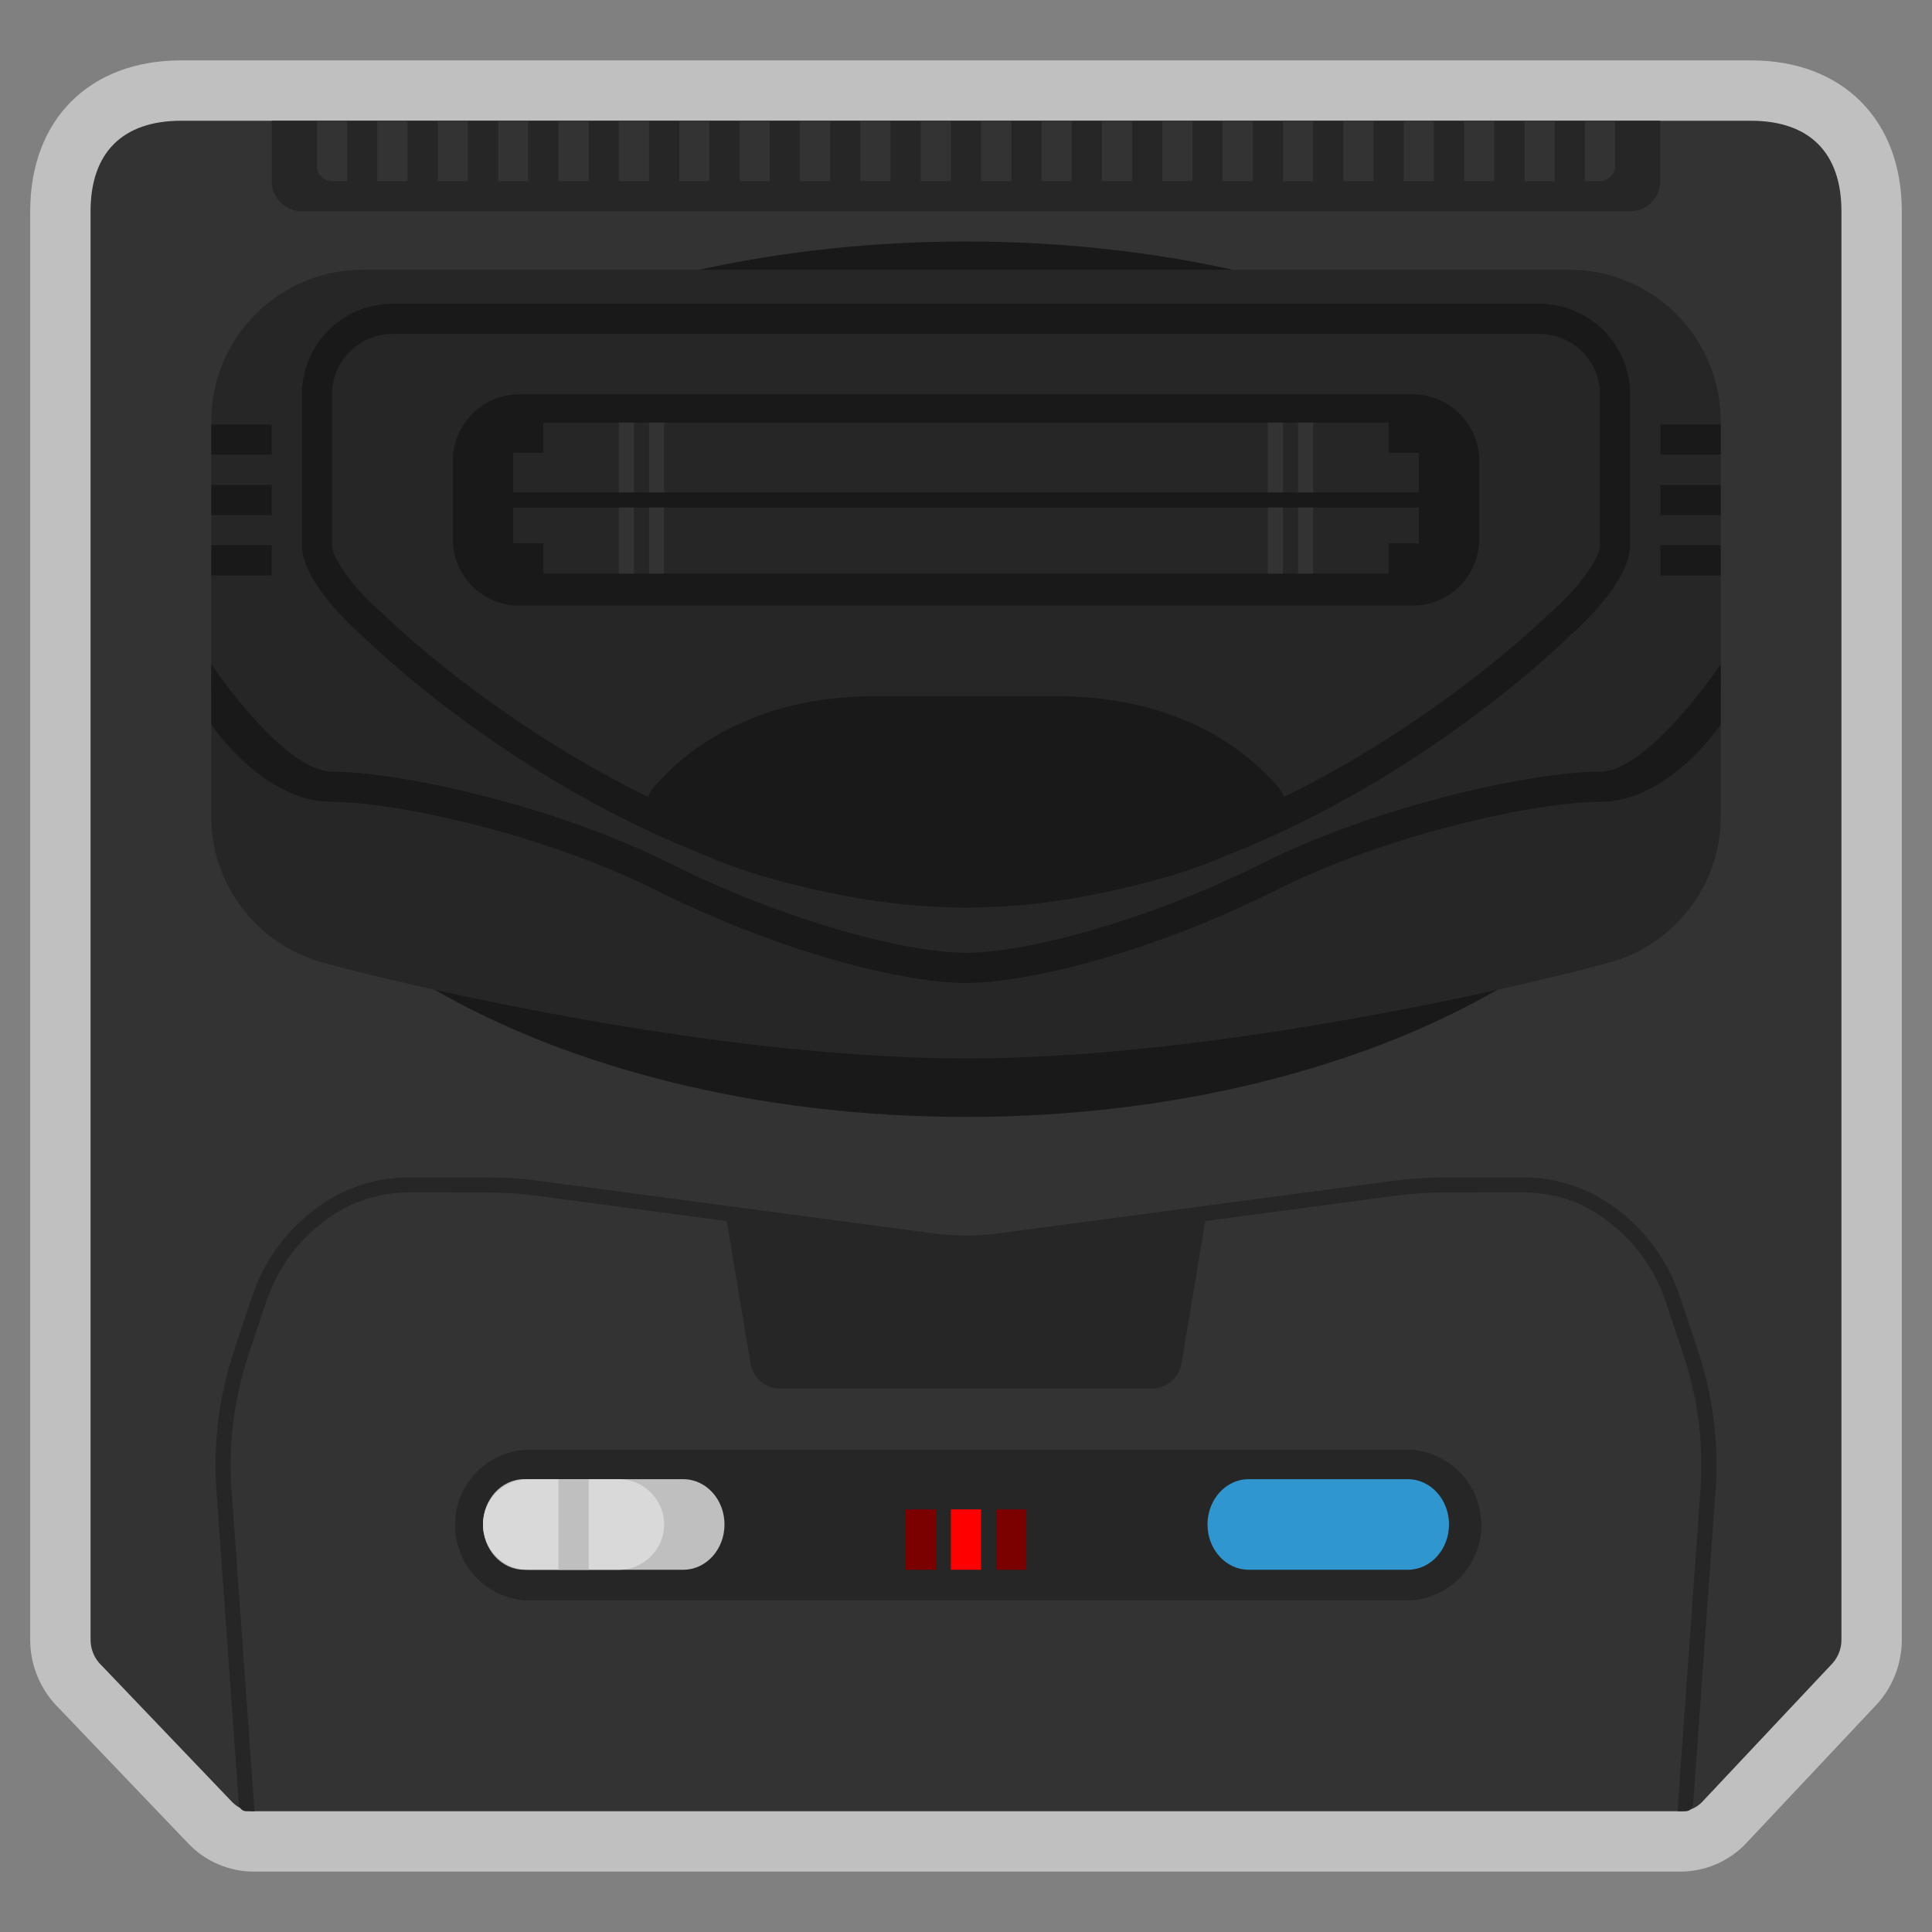 <?xml version="1.0" encoding="UTF-8" standalone="no"?>
<svg
   xmlns:dc="http://purl.org/dc/elements/1.1/"
   xmlns:cc="http://creativecommons.org/ns#"
   xmlns:rdf="http://www.w3.org/1999/02/22-rdf-syntax-ns#"
   xmlns:svg="http://www.w3.org/2000/svg"
   xmlns="http://www.w3.org/2000/svg"
   viewBox="0 0 320 320"
   height="320"
   width="320"
   xml:space="preserve"
   version="1.1"
   id="svg2"><rect x="0" y="0" width="320" height="320" fill="#808080" stroke="none"/><defs
     id="defs6"><clipPath
       id="clipPath16"
       clipPathUnits="userSpaceOnUse"><path
         id="path18"
         d="M 0,256 256,256 256,0 0,0 0,256 Z" /></clipPath><clipPath
       id="clipPath24"
       clipPathUnits="userSpaceOnUse"><path
         id="path26"
         d="M 4,248 252,248 252,8 4,8 l 0,240 z" /></clipPath></defs><g
     transform="matrix(1.25,0,0,-1.25,0,320)"
     id="g10"><g
       id="g12"><g
         clip-path="url(#clipPath16)"
         id="g14"><g
           id="g20"><g
             id="g22" /><g
             id="g28"><g
               style="opacity:0.5"
               id="g30"
               clip-path="url(#clipPath24)"><g
                 id="g32"
                 transform="translate(232,248)"><path
                   id="path34"
                   style="fill:#ffffff;fill-opacity:1;fill-rule:nonzero;stroke:none"
                   d="m 0,0 -208,0 c -12.149,0 -20,-7.851 -20,-20 l 0,-2.306 0,-186.785 0,-0.187 c 0,-3.02 1.08,-5.949 3.04,-8.247 0.24,-0.283 0.498,-0.558 0.77,-0.825 l 17.157,-17.943 c 2.252,-2.355 5.413,-3.707 8.673,-3.707 l 188.542,0 0.47,0 c 3.297,0 6.484,1.378 8.742,3.779 l 16.895,17.967 c 0.232,0.233 0.457,0.478 0.67,0.727 1.962,2.3 3.041,5.23 3.041,8.249 L 20,-20 C 20,-7.851 12.149,0 0,0" /></g></g></g></g><g
           transform="translate(232,240)"
           id="g36"><path
             id="path38"
             style="fill:#333333;fill-opacity:1;fill-rule:nonzero;stroke:none"
             d="m 0,0 -208,0 c -7.739,0 -12,-4.211 -12,-12 l 0,-2.306 0,-186.785 0,-0.001 0,-0.186 c 0,-1.168 0.426,-2.235 1.127,-3.057 l 0,0 c 0.111,-0.131 0.23,-0.253 0.354,-0.37 l 17.268,-18.06 c 0.754,-0.789 1.799,-1.235 2.891,-1.235 l 188.542,0 0.47,0 c 1.104,0 2.158,0.456 2.914,1.26 l 16.995,18.073 c 0.109,0.105 0.213,0.216 0.312,0.331 l 0,0.001 c 0.701,0.822 1.127,1.889 1.127,3.057 L 12,-12 C 12,-4.211 7.739,0 0,0" /></g><g
           transform="translate(128,108)"
           id="g40"><path
             id="path42"
             style="fill:#191919;fill-opacity:1;fill-rule:nonzero;stroke:none"
             d="m 0,0 c -55.14,0 -100,26.019 -100,58 0,31.981 44.86,58 100,58 C 55.14,116 100,89.981 100,58 100,26.019 55.14,0 0,0" /></g><g
           transform="translate(128,120)"
           id="g44"><path
             id="path46"
             style="fill:#333333;fill-opacity:1;fill-rule:nonzero;stroke:none"
             d="M 0,0 C -48.523,0 -88,20.636 -88,46 -88,71.364 -48.523,92 0,92 48.523,92 88,71.364 88,46 88,20.636 48.523,0 0,0" /></g><g
           transform="translate(186.312,43.921)"
           id="g48"><path
             id="path50"
             style="fill:#262626;fill-opacity:1;fill-rule:nonzero;stroke:none"
             d="m 0,0 -116.04,0 c -5.503,0 -9.98,4.486 -9.98,10 0,5.515 4.477,10 9.98,10 L 0,20 C 5.503,20 9.98,15.515 9.98,10 9.98,4.486 5.503,0 0,0" /></g><g
           transform="translate(90.552,48)"
           id="g52"><path
             id="path54"
             style="fill:#bfbfbf;fill-opacity:1;fill-rule:nonzero;stroke:none"
             d="m 0,0 -21.104,0 c -3.004,0 -5.448,2.691 -5.448,6 0,3.309 2.444,6 5.448,6 L 0,12 C 3.004,12 5.448,9.309 5.448,6 5.448,2.691 3.004,0 0,0" /></g><g
           transform="translate(186.552,48)"
           id="g56"><path
             id="path58"
             style="fill:#3096cf;fill-opacity:1;fill-rule:nonzero;stroke:none"
             d="m 0,0 -21.104,0 c -3.003,0 -5.448,2.691 -5.448,6 0,3.309 2.445,6 5.448,6 L 0,12 C 3.004,12 5.448,9.309 5.448,6 5.448,2.691 3.004,0 0,0" /></g><path
           id="path60"
           style="fill:#ffffff;fill-opacity:1;fill-rule:nonzero;stroke:none"
           d="m 128.157,49.786 -1.198,0 0,5.229 1.198,0 0,-5.229 z" /><g
           transform="translate(216,228)"
           id="g62"><path
             id="path64"
             style="fill:#262626;fill-opacity:1;fill-rule:nonzero;stroke:none"
             d="m 0,0 -176,0 c -2.209,0 -4,1.791 -4,4 l 0,8 L 4,12 4,4 C 4,1.791 2.209,0 0,0" /></g><g
           transform="translate(46,232)"
           id="g66"><path
             id="path68"
             style="fill:#333333;fill-opacity:1;fill-rule:nonzero;stroke:none"
             d="M 0,0 -2,0 C -3.104,0 -4,0.896 -4,2 L -4,8 0,8 0,0 Z" /></g><path
           id="path70"
           style="fill:#333333;fill-opacity:1;fill-rule:nonzero;stroke:none"
           d="m 54,232 -4,0 0,8 4,0 0,-8 z" /><path
           id="path72"
           style="fill:#333333;fill-opacity:1;fill-rule:nonzero;stroke:none"
           d="m 62,232 -4,0 0,8 4,0 0,-8 z" /><path
           id="path74"
           style="fill:#333333;fill-opacity:1;fill-rule:nonzero;stroke:none"
           d="m 70,232 -4,0 0,8 4,0 0,-8 z" /><path
           id="path76"
           style="fill:#333333;fill-opacity:1;fill-rule:nonzero;stroke:none"
           d="m 78,232 -4,0 0,8 4,0 0,-8 z" /><path
           id="path78"
           style="fill:#333333;fill-opacity:1;fill-rule:nonzero;stroke:none"
           d="m 86,232 -4,0 0,8 4,0 0,-8 z" /><path
           id="path80"
           style="fill:#333333;fill-opacity:1;fill-rule:nonzero;stroke:none"
           d="m 94,232 -4,0 0,8 4,0 0,-8 z" /><path
           id="path82"
           style="fill:#333333;fill-opacity:1;fill-rule:nonzero;stroke:none"
           d="m 102,232 -4,0 0,8 4,0 0,-8 z" /><path
           id="path84"
           style="fill:#333333;fill-opacity:1;fill-rule:nonzero;stroke:none"
           d="m 110,232 -4,0 0,8 4,0 0,-8 z" /><path
           id="path86"
           style="fill:#333333;fill-opacity:1;fill-rule:nonzero;stroke:none"
           d="m 118,232 -4,0 0,8 4,0 0,-8 z" /><path
           id="path88"
           style="fill:#333333;fill-opacity:1;fill-rule:nonzero;stroke:none"
           d="m 126,232 -4,0 0,8 4,0 0,-8 z" /><path
           id="path90"
           style="fill:#333333;fill-opacity:1;fill-rule:nonzero;stroke:none"
           d="m 134,232 -4,0 0,8 4,0 0,-8 z" /><path
           id="path92"
           style="fill:#333333;fill-opacity:1;fill-rule:nonzero;stroke:none"
           d="m 142,232 -4,0 0,8 4,0 0,-8 z" /><path
           id="path94"
           style="fill:#333333;fill-opacity:1;fill-rule:nonzero;stroke:none"
           d="m 150,232 -4,0 0,8 4,0 0,-8 z" /><path
           id="path96"
           style="fill:#333333;fill-opacity:1;fill-rule:nonzero;stroke:none"
           d="m 158,232 -4,0 0,8 4,0 0,-8 z" /><path
           id="path98"
           style="fill:#333333;fill-opacity:1;fill-rule:nonzero;stroke:none"
           d="m 166,232 -4,0 0,8 4,0 0,-8 z" /><path
           id="path100"
           style="fill:#333333;fill-opacity:1;fill-rule:nonzero;stroke:none"
           d="m 174,232 -4,0 0,8 4,0 0,-8 z" /><path
           id="path102"
           style="fill:#333333;fill-opacity:1;fill-rule:nonzero;stroke:none"
           d="m 182,232 -4,0 0,8 4,0 0,-8 z" /><path
           id="path104"
           style="fill:#333333;fill-opacity:1;fill-rule:nonzero;stroke:none"
           d="m 190,232 -4,0 0,8 4,0 0,-8 z" /><path
           id="path106"
           style="fill:#333333;fill-opacity:1;fill-rule:nonzero;stroke:none"
           d="m 198,232 -4,0 0,8 4,0 0,-8 z" /><path
           id="path108"
           style="fill:#333333;fill-opacity:1;fill-rule:nonzero;stroke:none"
           d="m 206,232 -4,0 0,8 4,0 0,-8 z" /><g
           transform="translate(212,232)"
           id="g110"><path
             id="path112"
             style="fill:#333333;fill-opacity:1;fill-rule:nonzero;stroke:none"
             d="M 0,0 -2,0 -2,8 2,8 2,2 C 2,0.896 1.104,0 0,0" /></g><path
           id="path114"
           style="fill:#7b0000;fill-opacity:1;fill-rule:nonzero;stroke:none"
           d="m 124,48 -4,0 0,8 4,0 0,-8 z" /><path
           id="path116"
           style="fill:#7b0000;fill-opacity:1;fill-rule:nonzero;stroke:none"
           d="m 136,48 -4,0 0,8 4,0 0,-8 z" /><path
           id="path118"
           style="fill:#ff0000;fill-opacity:1;fill-rule:nonzero;stroke:none"
           d="m 130,48 -4,0 0,8 4,0 0,-8 z" /><g
           transform="translate(32.645,16)"
           id="g120"><path
             id="path122"
             style="fill:#262626;fill-opacity:1;fill-rule:nonzero;stroke:none"
             d="M 0,0 1.074,0 -1.97,42.61 c -0.43,6.031 0.332,12.088 2.244,17.824 l 2.374,7.122 c 1.539,4.618 4.618,8.647 8.667,11.347 3.032,2.022 6.561,3.09 10.225,3.09 l 10.711,-0.012 c 2.013,-0.002 4.023,-0.136 6.018,-0.402 l 52.6,-7 c 1.482,-0.197 2.991,-0.297 4.485,-0.297 1.495,0 3.004,0.1 4.486,0.297 l 52.599,7 c 1.996,0.266 4.006,0.4 6.019,0.402 l 10.709,0.012 0.022,0 c 2.837,0 5.667,-0.591 8.186,-1.897 5.043,-2.617 8.9,-7.183 10.687,-12.54 l 2.373,-7.122 c 1.912,-5.736 2.674,-11.792 2.244,-17.824 L 189.635,0 l 1.074,0 c 0.524,0 0.96,0.405 0.997,0.929 l 2.968,41.539 c 0.449,6.293 -0.347,12.613 -2.342,18.598 l -2.374,7.122 c -1.687,5.063 -5.015,9.419 -9.455,12.379 -3.351,2.235 -7.287,3.426 -11.314,3.426 l -0.022,0 -10.712,-0.012 c -2.1,-0.002 -4.197,-0.142 -6.278,-0.419 l -52.601,-7 c -1.401,-0.187 -2.811,-0.28 -4.222,-0.28 -1.41,0 -2.82,0.093 -4.221,0.28 l -52.6,7 c -2.082,0.277 -4.179,0.417 -6.28,0.419 l -10.711,0.012 -0.022,0 c -4.027,0 -7.963,-1.191 -11.314,-3.426 C 5.766,77.607 2.438,73.251 0.75,68.188 L -1.624,61.066 C -3.619,55.081 -4.414,48.761 -3.965,42.468 L -0.998,0.929 C -0.96,0.405 -0.525,0 0,0" /></g><g
           transform="translate(152.611,72)"
           id="g124"><path
             id="path126"
             style="fill:#262626;fill-opacity:1;fill-rule:nonzero;stroke:none"
             d="m 0,0 -49.223,0 c -1.955,0 -3.624,1.414 -3.945,3.343 L -56.611,24 l 28.03,-3.504 c 2.636,-0.329 5.303,-0.329 7.938,0 L 7.389,24 3.945,3.343 C 3.624,1.414 1.955,0 0,0" /></g><g
           transform="translate(136,140)"
           id="g128"><path
             id="path130"
             style="fill:#262626;fill-opacity:1;fill-rule:nonzero;stroke:none"
             d="M 0,0 -16,0 -8,8 0,0 Z" /></g><g
           transform="translate(82,48)"
           id="g132"><path
             id="path134"
             style="fill:#d9d9d9;fill-opacity:1;fill-rule:nonzero;stroke:none"
             d="m 0,0 -12,0 c -3.3,0 -6,2.7 -6,6 0,3.3 2.7,6 6,6 L 0,12 C 3.3,12 6,9.3 6,6 6,2.7 3.3,0 0,0" /></g><path
           id="path136"
           style="fill:#bfbfbf;fill-opacity:1;fill-rule:nonzero;stroke:none"
           d="m 78,48 -4,0 0,12 4,0 0,-12 z" /><g
           transform="translate(128,120)"
           id="g138"><path
             id="path140"
             style="fill:#333333;fill-opacity:1;fill-rule:nonzero;stroke:none"
             d="M 0,0 C -48.523,0 -88,20.636 -88,46 -88,71.364 -48.523,92 0,92 48.523,92 88,71.364 88,46 88,20.636 48.523,0 0,0" /></g><g
           transform="translate(208,220.25)"
           id="g142"><path
             id="path144"
             style="fill:#262626;fill-opacity:1;fill-rule:nonzero;stroke:none"
             d="m 0,0 -160,0 c -11,0 -20,-9 -20,-20 l 0,-52.5 c 0,-8.768 5.718,-16.265 13.608,-18.946 3.151,-1.072 49.309,-13.054 86.392,-13.054 37.082,0 83.241,11.982 86.392,13.054 C 14.282,-88.765 20,-81.268 20,-72.5 L 20,-20 C 20,-9 11,0 0,0" /></g><g
           transform="translate(204,215.75)"
           id="g146"><path
             id="path148"
             style="fill:#191919;fill-opacity:1;fill-rule:nonzero;stroke:none"
             d="m 0,0 -152,0 c -6.6,0 -12,-5.4 -12,-12 l 0,-20 c 0,-5.197 8,-12 8,-12 0,0 36,-36 80,-36 44,0 80,36 80,36 0,0 8,6.803 8,12 l 0,20 C 12,-5.4 6.6,0 0,0 m 0,-4 c 4.411,0 8,-3.589 8,-8 l 0,-20 c 0,-1.957 -3.476,-6.291 -6.591,-8.953 L 1.286,-41.058 1.173,-41.17 C 0.824,-41.518 -34.227,-76 -76,-76 c -41.774,0 -76.824,34.482 -77.171,34.829 l -0.115,0.113 -0.123,0.105 c -3.117,2.651 -6.591,6.98 -6.591,8.953 l 0,20 c 0,4.411 3.589,8 8,8 L 0,-4" /></g><g
           transform="translate(188,171.75)"
           id="g150"><path
             id="path152"
             style="fill:#262626;fill-opacity:1;fill-rule:nonzero;stroke:none"
             d="m 0,0 -120,0 c -8.8,0 -16,7.2 -16,16 l 0,4 c 0,8.8 7.2,16 16,16 L 0,36 c 8.8,0 16,-7.2 16,-16 l 0,-4 C 16,7.2 8.8,0 0,0" /></g><g
           transform="translate(187.209,175.75)"
           id="g154"><path
             id="path156"
             style="fill:#191919;fill-opacity:1;fill-rule:nonzero;stroke:none"
             d="m 0,0 -118.417,0 c -4.836,0 -8.792,3.956 -8.792,8.792 l 0,10.416 c 0,4.836 3.956,8.792 8.792,8.792 L 0,28 c 4.835,0 8.791,-3.956 8.791,-8.792 l 0,-10.416 C 8.791,3.956 4.835,0 0,0" /></g><g
           transform="translate(184,200)"
           id="g158"><path
             id="path160"
             style="fill:#262626;fill-opacity:1;fill-rule:nonzero;stroke:none"
             d="m 0,0 0,0 -112,0 0,-4 -4,0 0,-12 4,0 0,-4 112,0 0,4 4,0 0,12 -4,0 0,4 z" /></g><path
           id="path162"
           style="fill:#333333;fill-opacity:1;fill-rule:nonzero;stroke:none"
           d="m 84,180 -2,0 0,20 2,0 0,-20 z" /><path
           id="path164"
           style="fill:#333333;fill-opacity:1;fill-rule:nonzero;stroke:none"
           d="m 88,180 -2,0 0,20 2,0 0,-20 z" /><path
           id="path166"
           style="fill:#333333;fill-opacity:1;fill-rule:nonzero;stroke:none"
           d="m 174,180 -2,0 0,20 2,0 0,-20 z" /><path
           id="path168"
           style="fill:#333333;fill-opacity:1;fill-rule:nonzero;stroke:none"
           d="m 170,180 -2,0 0,20 2,0 0,-20 z" /><path
           id="path170"
           style="fill:#191919;fill-opacity:1;fill-rule:nonzero;stroke:none"
           d="m 188,188.75 -120,0 0,2 120,0 0,-2 z" /><g
           transform="translate(228,168)"
           id="g172"><path
             id="path174"
             style="fill:#191919;fill-opacity:1;fill-rule:nonzero;stroke:none"
             d="m 0,0 c -2.06,-3.09 -10.315,-14.25 -16,-14.25 -8.583,0 -28.959,-4.244 -44.895,-12.211 -15.478,-7.74 -31.388,-11.789 -39.105,-11.789 -7.717,0 -23.627,4.049 -39.105,11.789 -15.936,7.967 -36.312,12.211 -44.895,12.211 -5.668,0 -13.934,11.16 -16,14.25 l 0,-8 c 0.351,-0.526 7.033,-10.25 16,-10.25 8.187,0 27.722,-4.097 43.105,-11.789 16.781,-8.39 32.961,-12.211 40.895,-12.211 7.934,0 24.114,3.821 40.895,12.211 15.383,7.692 34.918,11.789 43.105,11.789 8.967,0 15.649,9.724 16,10.25 l 0,8 z" /></g><path
           id="path176"
           style="fill:#191919;fill-opacity:1;fill-rule:nonzero;stroke:none"
           d="m 36,195.75 -8,0 0,4 8,0 0,-4 z" /><path
           id="path178"
           style="fill:#191919;fill-opacity:1;fill-rule:nonzero;stroke:none"
           d="m 36,187.75 -8,0 0,4 8,0 0,-4 z" /><path
           id="path180"
           style="fill:#191919;fill-opacity:1;fill-rule:nonzero;stroke:none"
           d="m 36,179.75 -8,0 0,4 8,0 0,-4 z" /><path
           id="path182"
           style="fill:#191919;fill-opacity:1;fill-rule:nonzero;stroke:none"
           d="m 228,195.75 -8,0 0,4 8,0 0,-4 z" /><path
           id="path184"
           style="fill:#191919;fill-opacity:1;fill-rule:nonzero;stroke:none"
           d="m 228,187.75 -8,0 0,4 8,0 0,-4 z" /><path
           id="path186"
           style="fill:#191919;fill-opacity:1;fill-rule:nonzero;stroke:none"
           d="m 228,179.75 -8,0 0,4 8,0 0,-4 z" /><g
           transform="translate(140,163.75)"
           id="g188"><path
             id="path190"
             style="fill:#191919;fill-opacity:1;fill-rule:nonzero;stroke:none"
             d="m 0,0 -12,0 -12,0 c -16.477,0 -25.413,-7.423 -29.396,-12.078 -1.618,-1.89 -1.166,-4.786 0.975,-6.056 C -36.162,-27.784 -12,-28 -12,-28 c 0,0 24.162,0.216 40.421,9.866 2.141,1.27 2.593,4.166 0.975,6.056 C 25.412,-7.423 16.477,0 0,0" /></g></g></g></g></svg>